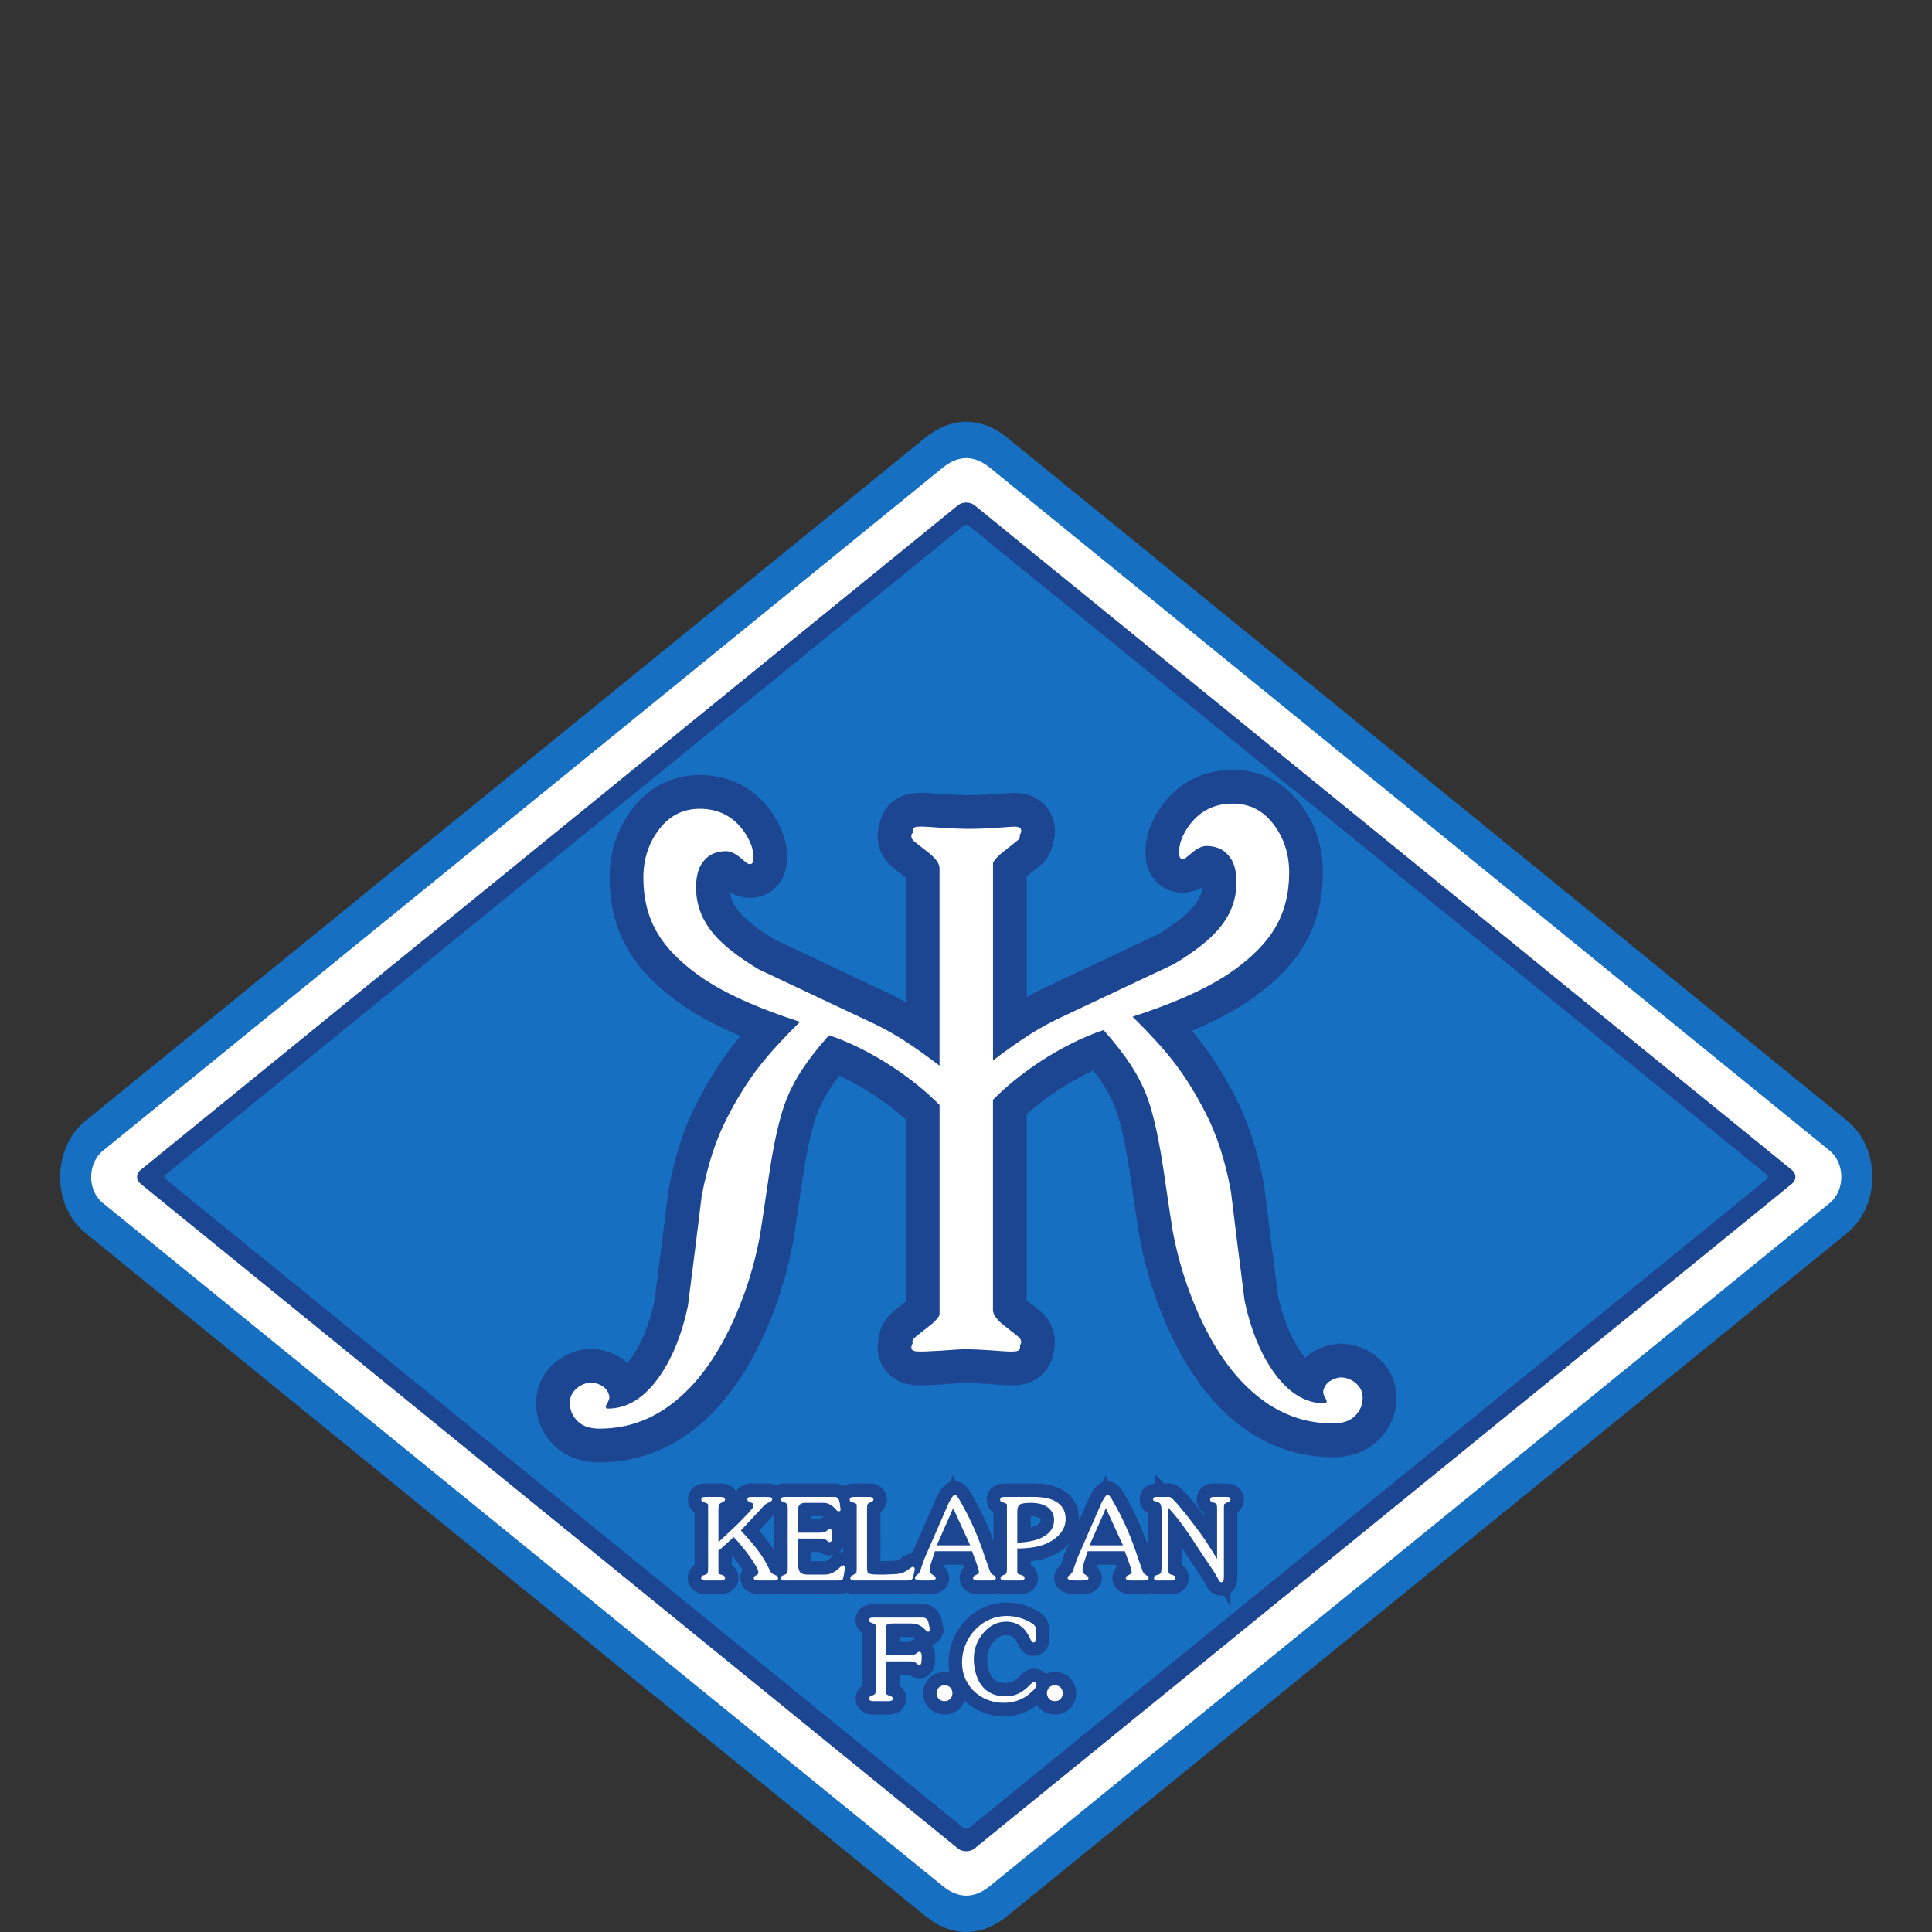<?xml version="1.0" encoding="UTF-8" standalone="no"?>
<!-- Created with Inkscape (http://www.inkscape.org/) -->

<svg
   xmlns:dc="http://purl.org/dc/elements/1.1/"
   xmlns:cc="http://creativecommons.org/ns#"
   xmlns:rdf="http://www.w3.org/1999/02/22-rdf-syntax-ns#"
   xmlns:svg="http://www.w3.org/2000/svg"
   xmlns="http://www.w3.org/2000/svg"
   xmlns:sodipodi="http://sodipodi.sourceforge.net/DTD/sodipodi-0.dtd"
   xmlns:inkscape="http://www.inkscape.org/namespaces/inkscape"
   version="1.1"
   width="256"
   height="256"
   id="svg2"
   xml:space="preserve"
   inkscape:version="0.92.4 (5da689c313, 2019-01-14)"
   sodipodi:docname="kelapan.svg"><rect width="100%" height="100%" fill="#333333" stroke="none"/><sodipodi:namedview
     pagecolor="#ffffff"
     bordercolor="#666666"
     borderopacity="1"
     objecttolerance="10"
     gridtolerance="10"
     guidetolerance="10"
     inkscape:pageopacity="0"
     inkscape:pageshadow="2"
     inkscape:window-width="1366"
     inkscape:window-height="705"
     id="namedview3255"
     showgrid="false"
     inkscape:zoom="1.4308789"
     inkscape:cx="158.6734"
     inkscape:cy="64.018702"
     inkscape:window-x="-8"
     inkscape:window-y="-8"
     inkscape:window-maximized="1"
     inkscape:current-layer="svg2"
     showguides="false"
     inkscape:guide-bbox="true"
     inkscape:snap-page="true"
     inkscape:snap-grids="false"
     fit-margin-top="0"
     fit-margin-left="0"
     fit-margin-right="0"
     fit-margin-bottom="0"
     inkscape:pagecheckerboard="true" /><defs
     id="defs6"><clipPath
       id="clipPath20"><path
         d="M 0,5735.88 V 0 h 3456.87 v 5735.88 z"
         id="path22"
         inkscape:connector-curvature="0" /></clipPath></defs><g
     id="g963"><g
       transform="matrix(0,-0.807,0.692,0,70.949,256)"
       id="g954"><path
         d="m 123.988,256 c -3.666,0 -7.107,-1.798 -9.208,-4.811 C 96.1,224.4 12.188,104.069 2.675,90.432 -0.89,85.322 -0.892,79.693 2.671,74.583 L 32.636,31.613 C 64.501,-14.083 113.545,-84.412 114.856,-86.289 c 2.065,-2.961 5.468,-4.729 9.103,-4.729 3.653,0 7.083,1.781 9.175,4.765 1.516,2.163 109.496,156.993 112.173,160.843 3.553,5.112 3.55,10.738 -0.01,15.839 l -4.245,6.085 C 163.194,208.144 139.425,242.242 133.194,251.189 c -2.096,3.014 -5.538,4.811 -9.206,4.811 v 0"
         id="path24"
         style="fill:#176fc1;fill-opacity:1;fill-rule:evenodd;stroke:none;stroke-width:0.072"
         inkscape:connector-curvature="0" /><path
         d="m 240.422,87.027 c -2.016,2.887 -96.807,138.789 -112.107,160.766 -2.096,3.01 -6.548,3.024 -8.659,-0.004 C 104.98,226.742 17.504,101.299 7.549,87.03 5.445,84.014 5.44,81.005 7.548,77.982 14.02,68.702 117.805,-80.127 119.731,-82.888 c 2.047,-2.934 6.46,-2.91 8.534,0.047 2.073,2.958 109.995,157.709 112.161,160.824 2.103,3.026 2.097,6.033 -0.004,9.043"
         id="path26"
         style="fill:#ffffff;fill-opacity:1;fill-rule:evenodd;stroke:none;stroke-width:0.072"
         inkscape:connector-curvature="0" /><path
         d="m 125.106,240.604 c -0.616,0.885 -1.625,0.885 -2.242,0 L 13.722,84.098 c -0.616,-0.884 -0.616,-2.331 0,-3.215 L 122.864,-75.622 c 0.618,-0.884 1.626,-0.884 2.242,0 L 234.249,80.883 c 0.616,0.884 0.616,2.331 0,3.215 L 125.106,240.604"
         id="path28"
         style="fill:#1d4692;fill-opacity:1;fill-rule:evenodd;stroke:none;stroke-width:0.072"
         inkscape:connector-curvature="0" /><path
         d="m 124.406,235.708 c -0.232,0.332 -0.61,0.332 -0.841,0 L 17.137,83.093 c -0.232,-0.331 -0.232,-0.874 0,-1.207 L 123.565,-70.726 c 0.232,-0.331 0.61,-0.331 0.841,0 L 230.833,81.887 c 0.232,0.332 0.232,0.875 0,1.207 L 124.406,235.708"
         id="path30"
         style="fill:#176fc1;fill-opacity:1;fill-rule:evenodd;stroke:none;stroke-width:0.072"
         inkscape:connector-curvature="0" /></g><g
       id="g915"><g
         id="g1070"
         transform="matrix(1.119,0,0,1.119,181.974,-9.929)"><g
           style="fill:#1d4692;fill-opacity:1;stroke:#1d4692;stroke-width:3.317;stroke-miterlimit:4;stroke-dasharray:none;stroke-opacity:1"
           transform="matrix(2.411,0,0,2.411,42.975,-141.859)"
           id="g1031-2"><g
             aria-label="K"
             style="font-style:normal;font-variant:normal;font-weight:normal;font-stretch:normal;font-size:37.333px;line-height:1.25;font-family:'League Spartan';-inkscape-font-specification:'League Spartan';letter-spacing:0px;word-spacing:0px;fill:#1d4692;fill-opacity:1;stroke:#1d4692;stroke-width:3.317;stroke-miterlimit:4;stroke-dasharray:none;stroke-opacity:1"
             id="text1004-7"
             transform="translate(16.598,-4.805)"><path
               d="m -34.947,135.96 q 0,0.547 -0.383,0.911 -0.365,0.365 -1.076,0.365 -2.516,0 -4.448,-2.023 -1.513,-1.586 -2.552,-4.32 -0.565,-1.477 -0.875,-3.135 -0.055,-0.31 -0.438,-2.917 -0.255,-1.75 -0.583,-2.917 -0.31,-1.185 -1.021,-2.279 -0.51,-0.784 -1.349,-1.732 -1.531,0.51 -3.172,1.586 -1.331,0.893 -2.26,1.841 v 10.318 q 0,0.346 0.547,0.766 0.729,0.565 0.766,0.62 0.036,0.036 0.055,0.109 0.018,0.055 0.018,0.091 0,0.201 -0.328,0.201 -0.182,0.018 -1.094,-0.036 -0.893,-0.073 -1.24,-0.073 -0.583,0 -1.75,0.091 -0.438,0.036 -0.62,0.018 -0.31,0 -0.31,-0.219 0,-0.091 0.055,-0.146 0.055,-0.073 0.784,-0.638 0.565,-0.438 0.565,-0.784 V 109.71 q 0,-0.346 -0.547,-0.784 -0.401,-0.31 -0.802,-0.638 -0.055,-0.073 -0.036,-0.219 0.036,-0.146 0.292,-0.146 0.182,-0.018 1.094,0.055 0.911,0.055 1.276,0.055 0.729,0 1.477,-0.055 0.766,-0.055 0.857,-0.055 0.328,0 0.328,0.201 0,0.109 -0.073,0.201 -0.036,0.055 -0.747,0.602 -0.565,0.438 -0.565,0.784 v 9.698 q 0.711,-0.547 1.385,-1.003 0.893,-0.602 1.714,-1.003 2.898,-1.367 5.797,-2.734 1.477,-0.893 2.151,-1.677 0.911,-1.039 0.911,-2.333 0,-0.893 -0.401,-1.331 -0.383,-0.456 -1.094,-0.456 -0.292,0.018 -0.62,0.273 -0.128,0.109 -0.328,0.273 -0.091,0.091 -0.219,0.091 -0.128,0 -0.146,-0.201 -0.073,-0.693 0.51,-1.477 0.784,-1.039 2.115,-1.039 1.24,0 2.005,1.021 0.766,1.003 0.766,2.37 0,1.549 -0.693,2.716 -0.62,1.057 -2.005,2.06 -0.984,0.711 -2.497,1.367 -1.094,0.474 -2.497,0.93 1.24,1.221 1.969,2.151 0.857,1.094 1.604,2.552 0.839,1.604 1.258,3.883 0.328,2.698 0.674,5.378 0.438,2.06 1.367,3.409 1.112,1.622 2.57,1.622 0.128,0 0.073,-0.182 -0.182,-0.273 -0.146,-0.438 0.055,-0.273 0.292,-0.456 0.237,-0.164 0.547,-0.201 0.419,0 0.747,0.273 0.346,0.292 0.346,0.711 z"
               style="font-style:normal;font-variant:normal;font-weight:normal;font-stretch:normal;font-family:Harrington;-inkscape-font-specification:Harrington;fill:#1d4692;fill-opacity:1;stroke:#1d4692;stroke-width:3.317;stroke-miterlimit:4;stroke-dasharray:none;stroke-opacity:1"
               id="path1006-5"
               inkscape:connector-curvature="0" /></g><g
             aria-label="K"
             style="font-style:normal;font-variant:normal;font-weight:normal;font-stretch:normal;font-size:37.333px;line-height:1.25;font-family:'League Spartan';-inkscape-font-specification:'League Spartan';letter-spacing:0px;word-spacing:0px;fill:#1d4692;fill-opacity:1;stroke:#1d4692;stroke-width:3.317;stroke-miterlimit:4;stroke-dasharray:none;stroke-opacity:1"
             id="text1004-3-1"
             transform="matrix(-1,0,0,1,-92.233,-4.55)"><path
               d="m -34.947,135.96 q 0,0.547 -0.383,0.911 -0.365,0.365 -1.076,0.365 -2.516,0 -4.448,-2.023 -1.513,-1.586 -2.552,-4.32 -0.565,-1.477 -0.875,-3.135 -0.055,-0.31 -0.438,-2.917 -0.255,-1.75 -0.583,-2.917 -0.31,-1.185 -1.021,-2.279 -0.51,-0.784 -1.349,-1.732 -1.531,0.51 -3.172,1.586 -1.331,0.893 -2.26,1.841 v 10.318 q 0,0.346 0.547,0.766 0.729,0.565 0.766,0.62 0.036,0.036 0.055,0.109 0.018,0.055 0.018,0.091 0,0.201 -0.328,0.201 -0.182,0.018 -1.094,-0.036 -0.893,-0.073 -1.24,-0.073 -0.583,0 -1.75,0.091 -0.438,0.036 -0.62,0.018 -0.31,0 -0.31,-0.219 0,-0.091 0.055,-0.146 0.055,-0.073 0.784,-0.638 0.565,-0.438 0.565,-0.784 V 109.71 q 0,-0.346 -0.547,-0.784 -0.401,-0.31 -0.802,-0.638 -0.055,-0.073 -0.036,-0.219 0.036,-0.146 0.292,-0.146 0.182,-0.018 1.094,0.055 0.911,0.055 1.276,0.055 0.729,0 1.477,-0.055 0.766,-0.055 0.857,-0.055 0.328,0 0.328,0.201 0,0.109 -0.073,0.201 -0.036,0.055 -0.747,0.602 -0.565,0.438 -0.565,0.784 v 9.698 q 0.711,-0.547 1.385,-1.003 0.893,-0.602 1.714,-1.003 2.898,-1.367 5.797,-2.734 1.477,-0.893 2.151,-1.677 0.911,-1.039 0.911,-2.333 0,-0.893 -0.401,-1.331 -0.383,-0.456 -1.094,-0.456 -0.292,0.018 -0.62,0.273 -0.128,0.109 -0.328,0.273 -0.091,0.091 -0.219,0.091 -0.128,0 -0.146,-0.201 -0.073,-0.693 0.51,-1.477 0.784,-1.039 2.115,-1.039 1.24,0 2.005,1.021 0.766,1.003 0.766,2.37 0,1.549 -0.693,2.716 -0.62,1.057 -2.005,2.06 -0.984,0.711 -2.497,1.367 -1.094,0.474 -2.497,0.93 1.24,1.221 1.969,2.151 0.857,1.094 1.604,2.552 0.839,1.604 1.258,3.883 0.328,2.698 0.674,5.378 0.438,2.06 1.367,3.409 1.112,1.622 2.57,1.622 0.128,0 0.073,-0.182 -0.182,-0.273 -0.146,-0.438 0.055,-0.273 0.292,-0.456 0.237,-0.164 0.547,-0.201 0.419,0 0.747,0.273 0.346,0.292 0.346,0.711 z"
               style="font-style:normal;font-variant:normal;font-weight:normal;font-stretch:normal;font-family:Harrington;-inkscape-font-specification:Harrington;fill:#1d4692;fill-opacity:1;stroke:#1d4692;stroke-width:3.317;stroke-miterlimit:4;stroke-dasharray:none;stroke-opacity:1"
               id="path1006-4-0"
               inkscape:connector-curvature="0" /></g></g><g
           transform="matrix(2.411,0,0,2.411,42.975,-141.859)"
           id="g1031"><g
             aria-label="K"
             style="font-style:normal;font-variant:normal;font-weight:normal;font-stretch:normal;font-size:37.333px;line-height:1.25;font-family:'League Spartan';-inkscape-font-specification:'League Spartan';letter-spacing:0px;word-spacing:0px;fill:#000000;fill-opacity:1;stroke:none"
             id="text1004"
             transform="translate(16.598,-4.805)"><path
               d="m -34.947,135.96 q 0,0.547 -0.383,0.911 -0.365,0.365 -1.076,0.365 -2.516,0 -4.448,-2.023 -1.513,-1.586 -2.552,-4.32 -0.565,-1.477 -0.875,-3.135 -0.055,-0.31 -0.438,-2.917 -0.255,-1.75 -0.583,-2.917 -0.31,-1.185 -1.021,-2.279 -0.51,-0.784 -1.349,-1.732 -1.531,0.51 -3.172,1.586 -1.331,0.893 -2.26,1.841 v 10.318 q 0,0.346 0.547,0.766 0.729,0.565 0.766,0.62 0.036,0.036 0.055,0.109 0.018,0.055 0.018,0.091 0,0.201 -0.328,0.201 -0.182,0.018 -1.094,-0.036 -0.893,-0.073 -1.24,-0.073 -0.583,0 -1.75,0.091 -0.438,0.036 -0.62,0.018 -0.31,0 -0.31,-0.219 0,-0.091 0.055,-0.146 0.055,-0.073 0.784,-0.638 0.565,-0.438 0.565,-0.784 V 109.71 q 0,-0.346 -0.547,-0.784 -0.401,-0.31 -0.802,-0.638 -0.055,-0.073 -0.036,-0.219 0.036,-0.146 0.292,-0.146 0.182,-0.018 1.094,0.055 0.911,0.055 1.276,0.055 0.729,0 1.477,-0.055 0.766,-0.055 0.857,-0.055 0.328,0 0.328,0.201 0,0.109 -0.073,0.201 -0.036,0.055 -0.747,0.602 -0.565,0.438 -0.565,0.784 v 9.698 q 0.711,-0.547 1.385,-1.003 0.893,-0.602 1.714,-1.003 2.898,-1.367 5.797,-2.734 1.477,-0.893 2.151,-1.677 0.911,-1.039 0.911,-2.333 0,-0.893 -0.401,-1.331 -0.383,-0.456 -1.094,-0.456 -0.292,0.018 -0.62,0.273 -0.128,0.109 -0.328,0.273 -0.091,0.091 -0.219,0.091 -0.128,0 -0.146,-0.201 -0.073,-0.693 0.51,-1.477 0.784,-1.039 2.115,-1.039 1.24,0 2.005,1.021 0.766,1.003 0.766,2.37 0,1.549 -0.693,2.716 -0.62,1.057 -2.005,2.06 -0.984,0.711 -2.497,1.367 -1.094,0.474 -2.497,0.93 1.24,1.221 1.969,2.151 0.857,1.094 1.604,2.552 0.839,1.604 1.258,3.883 0.328,2.698 0.674,5.378 0.438,2.06 1.367,3.409 1.112,1.622 2.57,1.622 0.128,0 0.073,-0.182 -0.182,-0.273 -0.146,-0.438 0.055,-0.273 0.292,-0.456 0.237,-0.164 0.547,-0.201 0.419,0 0.747,0.273 0.346,0.292 0.346,0.711 z"
               style="font-style:normal;font-variant:normal;font-weight:normal;font-stretch:normal;font-family:Harrington;-inkscape-font-specification:Harrington;fill:#ffffff"
               id="path1006"
               inkscape:connector-curvature="0" /></g><g
             aria-label="K"
             style="font-style:normal;font-variant:normal;font-weight:normal;font-stretch:normal;font-size:37.333px;line-height:1.25;font-family:'League Spartan';-inkscape-font-specification:'League Spartan';letter-spacing:0px;word-spacing:0px;fill:#000000;fill-opacity:1;stroke:none"
             id="text1004-3"
             transform="matrix(-1,0,0,1,-92.233,-4.55)"><path
               d="m -34.947,135.96 q 0,0.547 -0.383,0.911 -0.365,0.365 -1.076,0.365 -2.516,0 -4.448,-2.023 -1.513,-1.586 -2.552,-4.32 -0.565,-1.477 -0.875,-3.135 -0.055,-0.31 -0.438,-2.917 -0.255,-1.75 -0.583,-2.917 -0.31,-1.185 -1.021,-2.279 -0.51,-0.784 -1.349,-1.732 -1.531,0.51 -3.172,1.586 -1.331,0.893 -2.26,1.841 v 10.318 q 0,0.346 0.547,0.766 0.729,0.565 0.766,0.62 0.036,0.036 0.055,0.109 0.018,0.055 0.018,0.091 0,0.201 -0.328,0.201 -0.182,0.018 -1.094,-0.036 -0.893,-0.073 -1.24,-0.073 -0.583,0 -1.75,0.091 -0.438,0.036 -0.62,0.018 -0.31,0 -0.31,-0.219 0,-0.091 0.055,-0.146 0.055,-0.073 0.784,-0.638 0.565,-0.438 0.565,-0.784 V 109.71 q 0,-0.346 -0.547,-0.784 -0.401,-0.31 -0.802,-0.638 -0.055,-0.073 -0.036,-0.219 0.036,-0.146 0.292,-0.146 0.182,-0.018 1.094,0.055 0.911,0.055 1.276,0.055 0.729,0 1.477,-0.055 0.766,-0.055 0.857,-0.055 0.328,0 0.328,0.201 0,0.109 -0.073,0.201 -0.036,0.055 -0.747,0.602 -0.565,0.438 -0.565,0.784 v 9.698 q 0.711,-0.547 1.385,-1.003 0.893,-0.602 1.714,-1.003 2.898,-1.367 5.797,-2.734 1.477,-0.893 2.151,-1.677 0.911,-1.039 0.911,-2.333 0,-0.893 -0.401,-1.331 -0.383,-0.456 -1.094,-0.456 -0.292,0.018 -0.62,0.273 -0.128,0.109 -0.328,0.273 -0.091,0.091 -0.219,0.091 -0.128,0 -0.146,-0.201 -0.073,-0.693 0.51,-1.477 0.784,-1.039 2.115,-1.039 1.24,0 2.005,1.021 0.766,1.003 0.766,2.37 0,1.549 -0.693,2.716 -0.62,1.057 -2.005,2.06 -0.984,0.711 -2.497,1.367 -1.094,0.474 -2.497,0.93 1.24,1.221 1.969,2.151 0.857,1.094 1.604,2.552 0.839,1.604 1.258,3.883 0.328,2.698 0.674,5.378 0.438,2.06 1.367,3.409 1.112,1.622 2.57,1.622 0.128,0 0.073,-0.182 -0.182,-0.273 -0.146,-0.438 0.055,-0.273 0.292,-0.456 0.237,-0.164 0.547,-0.201 0.419,0 0.747,0.273 0.346,0.292 0.346,0.711 z"
               style="font-style:normal;font-variant:normal;font-weight:normal;font-stretch:normal;font-family:Harrington;-inkscape-font-specification:Harrington;fill:#ffffff"
               id="path1006-4"
               inkscape:connector-curvature="0" /></g></g></g><g
         id="g1021"
         transform="matrix(0.892,0,0,0.892,13.802,24.526)"><g
           transform="translate(2.0880252e-6)"
           id="g906"><g
             id="text882-9"
             style="font-style:normal;font-variant:normal;font-weight:normal;font-stretch:normal;font-size:27.334px;line-height:1.25;font-family:'League Spartan';-inkscape-font-specification:'League Spartan';letter-spacing:0px;word-spacing:0px;fill:#1d4692;fill-opacity:1;stroke:#1d4692;stroke-width:4;stroke-miterlimit:4;stroke-dasharray:none;stroke-opacity:1"
             aria-label="KELAPAN"><path
               id="path963"
               style="font-style:normal;font-variant:normal;font-weight:normal;font-stretch:normal;font-family:JasmineUPC;-inkscape-font-specification:JasmineUPC;fill:#1d4692;fill-opacity:1;stroke:#1d4692;stroke-width:4;stroke-miterlimit:4;stroke-dasharray:none;stroke-opacity:1"
               d="m 91.25,206.082 q 0,0.127 0.08,0.194 0.08,0.067 0.207,0.107 0.127,0.04 0.26,0.08 0.434,0.16 0.434,0.44 0,0.38 -0.601,0.38 h -2.349 q -0.601,0 -0.601,-0.38 0,-0.32 0.434,-0.414 0.434,-0.133 0.514,-0.3 0.087,-0.174 0.087,-0.707 v -9.403 q 0,-0.26 -0.514,-0.387 -0.274,-0.08 -0.387,-0.153 -0.107,-0.073 -0.107,-0.28 0,-0.387 0.574,-0.387 h 2.322 q 0.627,0 0.627,0.387 0,0.26 -0.407,0.407 -0.407,0.187 -0.48,0.327 -0.073,0.133 -0.093,0.687 v 4.918 l 2.896,-2.736 1.528,-1.582 q 0.133,-0.147 0.267,-0.3 0.14,-0.153 0.24,-0.28 0.107,-0.127 0.18,-0.28 0.08,-0.16 0.08,-0.287 0,-0.207 -0.113,-0.3 -0.113,-0.093 -0.34,-0.173 -0.227,-0.087 -0.34,-0.174 -0.107,-0.087 -0.107,-0.28 0,-0.334 0.547,-0.334 h 2.482 q 0.661,0 0.661,0.334 0,0.28 -0.414,0.434 -0.474,0.214 -0.714,0.44 -0.24,0.22 -0.734,0.787 l -2.789,2.983 0.414,0.467 q 2.623,2.776 3.69,5.052 0.214,0.487 0.38,0.714 0.174,0.22 0.547,0.354 0.274,0.113 0.38,0.194 0.113,0.08 0.113,0.3 0,0.354 -0.601,0.354 h -2.189 q -0.821,0 -0.821,-0.38 0,-0.147 0.08,-0.22 0.087,-0.073 0.267,-0.167 0.18,-0.093 0.26,-0.174 0.08,-0.08 0.08,-0.26 0,-0.427 -0.694,-1.495 -0.694,-1.074 -1.575,-2.162 -0.881,-1.094 -1.395,-1.595 l -2.269,2.055 z"
               inkscape:connector-curvature="0" /><path
               id="path965"
               style="font-style:normal;font-variant:normal;font-weight:normal;font-stretch:normal;font-family:JasmineUPC;-inkscape-font-specification:JasmineUPC;fill:#1d4692;fill-opacity:1;stroke:#1d4692;stroke-width:4;stroke-miterlimit:4;stroke-dasharray:none;stroke-opacity:1"
               d="m 103.049,204.36 q 0,1.154 0.267,1.602 0.274,0.447 1.235,0.447 h 2.543 q 1.028,0 2.049,-0.928 0.093,-0.087 0.214,-0.2 0.12,-0.113 0.22,-0.173 0.1,-0.067 0.194,-0.067 0.274,0 0.274,0.3 0,0.127 -0.073,0.534 -0.073,0.407 -0.087,0.561 -0.12,0.634 -0.214,0.734 -0.087,0.093 -0.634,0.113 h -7.901 q -0.601,0 -0.601,-0.38 0,-0.314 0.407,-0.414 0.434,-0.167 0.514,-0.327 0.087,-0.16 0.087,-0.681 v -8.942 q 0,-0.787 -0.547,-0.874 -0.46,-0.1 -0.46,-0.407 0,-0.387 0.601,-0.387 h 7.514 q 0.487,0.133 0.601,0.821 l 0.14,1.041 q 0,0.274 -0.274,0.274 -0.173,0 -0.3,-0.14 -0.914,-1.121 -1.942,-1.121 h -2.709 q -0.627,0 -0.874,0.3 -0.24,0.294 -0.24,1.041 v 3.09 h 3.25 q 0.767,0 1.148,-0.354 0.207,-0.22 0.38,-0.22 0.334,0 0.334,1.228 0,0.741 -0.414,0.741 -0.174,0 -0.38,-0.22 -0.327,-0.3 -0.988,-0.3 h -3.33 z"
               inkscape:connector-curvature="0" /><path
               id="path967"
               style="font-style:normal;font-variant:normal;font-weight:normal;font-stretch:normal;font-family:JasmineUPC;-inkscape-font-specification:JasmineUPC;fill:#1d4692;fill-opacity:1;stroke:#1d4692;stroke-width:4;stroke-miterlimit:4;stroke-dasharray:none;stroke-opacity:1"
               d="m 113.326,205.315 q 0,0.747 0.16,0.874 0.334,0.22 1.508,0.22 h 0.901 l 1.855,-0.08 q 0.667,-0.12 0.981,-0.24 0.314,-0.127 0.774,-0.474 0.474,-0.354 0.601,-0.354 0.3,0 0.3,0.327 0,0.127 -0.127,0.701 -0.12,0.574 -0.173,0.667 -0.167,0.327 -0.848,0.327 h -7.848 q -0.574,0 -0.574,-0.38 0,-0.26 0.38,-0.414 0.427,-0.187 0.5,-0.334 0.073,-0.147 0.073,-0.674 v -9.403 q 0,-0.254 -0.541,-0.387 -0.287,-0.087 -0.394,-0.147 -0.1,-0.067 -0.1,-0.287 0,-0.387 0.601,-0.387 h 2.296 q 0.627,0 0.627,0.387 0,0.26 -0.407,0.407 -0.36,0.113 -0.454,0.287 -0.093,0.167 -0.093,0.701 z"
               inkscape:connector-curvature="0" /><path
               id="path969"
               style="font-style:normal;font-variant:normal;font-weight:normal;font-stretch:normal;font-family:JasmineUPC;-inkscape-font-specification:JasmineUPC;fill:#1d4692;fill-opacity:1;stroke:#1d4692;stroke-width:4;stroke-miterlimit:4;stroke-dasharray:none;stroke-opacity:1"
               d="m 121.827,204.087 3.664,-8.395 q 0.621,-1.148 0.848,-1.148 0.354,0 0.928,1.148 2.115,3.597 3.664,8.395 l 0.654,1.828 q 0.167,0.414 0.601,0.627 0.274,0.14 0.274,0.36 0,0.38 -0.681,0.38 h -2.075 q -0.634,0 -0.634,-0.38 0,-0.267 0.434,-0.44 0.44,-0.173 0.44,-0.434 0,-0.42 -0.901,-2.763 l -0.107,-0.327 h -5.525 q -0.053,0.187 -0.274,0.834 -0.22,0.641 -0.354,1.101 -0.133,0.46 -0.133,0.741 0,0.447 0.147,0.607 0.147,0.153 0.434,0.32 0.294,0.167 0.294,0.36 0,0.234 -0.227,0.307 -0.227,0.073 -0.787,0.073 h -0.981 q -1.094,0 -1.094,-0.38 0,-0.227 0.274,-0.414 0.367,-0.267 0.521,-0.654 z m 6.833,-2.022 -0.194,-0.414 -2.349,-5.112 -2.436,5.525 z"
               inkscape:connector-curvature="0" /><path
               id="path971"
               style="font-style:normal;font-variant:normal;font-weight:normal;font-stretch:normal;font-family:JasmineUPC;-inkscape-font-specification:JasmineUPC;fill:#1d4692;fill-opacity:1;stroke:#1d4692;stroke-width:4;stroke-miterlimit:4;stroke-dasharray:none;stroke-opacity:1"
               d="m 135.641,206.109 q 0,0.227 0.601,0.354 0.487,0.16 0.487,0.44 0,0.38 -0.601,0.38 h -2.376 q -0.601,0 -0.601,-0.38 0,-0.247 0.407,-0.414 0.374,-0.12 0.46,-0.287 0.087,-0.167 0.087,-0.721 v -9.403 q 0,-0.254 -0.547,-0.387 -0.28,-0.107 -0.374,-0.16 -0.087,-0.06 -0.087,-0.274 0,-0.387 0.601,-0.387 h 4.398 q 1.942,0 3.063,0.574 1.668,0.854 1.668,2.683 0,1.154 -0.741,2.089 -0.741,0.928 -1.855,1.461 -1.655,0.848 -4.591,0.848 z m 0,-4.458 q 1.215,0 2.476,-0.314 1.261,-0.314 2.122,-1.068 0.868,-0.761 0.868,-1.982 0,-1.268 -1.121,-1.995 -0.848,-0.547 -2.376,-0.547 -1.081,0 -1.535,0.22 -0.434,0.247 -0.434,1.094 z"
               inkscape:connector-curvature="0" /><path
               id="path973"
               style="font-style:normal;font-variant:normal;font-weight:normal;font-stretch:normal;font-family:JasmineUPC;-inkscape-font-specification:JasmineUPC;fill:#1d4692;fill-opacity:1;stroke:#1d4692;stroke-width:4;stroke-miterlimit:4;stroke-dasharray:none;stroke-opacity:1"
               d="m 144.516,204.087 3.664,-8.395 q 0.621,-1.148 0.848,-1.148 0.354,0 0.928,1.148 2.115,3.597 3.664,8.395 l 0.654,1.828 q 0.167,0.414 0.601,0.627 0.274,0.14 0.274,0.36 0,0.38 -0.681,0.38 h -2.075 q -0.634,0 -0.634,-0.38 0,-0.267 0.434,-0.44 0.44,-0.173 0.44,-0.434 0,-0.42 -0.901,-2.763 l -0.107,-0.327 h -5.525 q -0.053,0.187 -0.274,0.834 -0.22,0.641 -0.354,1.101 -0.133,0.46 -0.133,0.741 0,0.447 0.147,0.607 0.147,0.153 0.434,0.32 0.294,0.167 0.294,0.36 0,0.234 -0.227,0.307 -0.227,0.073 -0.787,0.073 h -0.981 q -1.094,0 -1.094,-0.38 0,-0.227 0.274,-0.414 0.367,-0.267 0.521,-0.654 z m 6.833,-2.022 -0.194,-0.414 -2.349,-5.112 -2.436,5.525 z"
               inkscape:connector-curvature="0" /><path
               id="path975"
               style="font-style:normal;font-variant:normal;font-weight:normal;font-stretch:normal;font-family:JasmineUPC;-inkscape-font-specification:JasmineUPC;fill:#1d4692;fill-opacity:1;stroke:#1d4692;stroke-width:4;stroke-miterlimit:4;stroke-dasharray:none;stroke-opacity:1"
               d="m 165.323,196.953 q 0,-0.661 -0.027,-0.848 -0.053,-0.287 -0.46,-0.387 -0.254,-0.093 -0.334,-0.12 -0.073,-0.033 -0.147,-0.113 -0.067,-0.08 -0.067,-0.227 0,-0.387 0.46,-0.387 h 2.082 q 0.487,0 0.487,0.387 0,0.234 -0.407,0.407 -0.507,0.187 -0.547,0.354 -0.027,0.194 -0.027,0.848 v 9.763 q 0,0.494 -0.073,0.694 -0.067,0.207 -0.34,0.207 -0.254,0 -0.46,-0.494 -0.247,-0.5 -0.567,-1.001 -0.32,-0.5 -0.908,-1.355 -0.587,-0.854 -0.794,-1.168 -0.634,-0.981 -1.281,-1.955 -0.641,-0.981 -1.228,-1.815 -0.581,-0.841 -1.228,-1.655 -0.641,-0.821 -1.375,-1.602 v 9.129 q 0,0.407 0.08,0.567 0.08,0.16 0.414,0.254 0.541,0.093 0.541,0.467 0,0.38 -0.434,0.38 h -2.296 q -0.44,0 -0.44,-0.38 0,-0.32 0.387,-0.414 0.494,-0.1 0.614,-0.314 0.12,-0.214 0.12,-0.914 v -8.308 q 0,-0.634 -0.12,-0.948 -0.113,-0.314 -0.614,-0.42 -0.287,-0.073 -0.407,-0.127 -0.113,-0.053 -0.113,-0.254 0,-0.334 0.494,-0.334 h 1.935 q 0.3,0 1.488,1.415 1.188,1.408 1.989,2.496 l 0.874,1.148 q 0.994,1.315 2.729,4.157 z"
               inkscape:connector-curvature="0" /></g><g
             id="text882"
             style="font-style:normal;font-variant:normal;font-weight:normal;font-stretch:normal;font-size:27.334px;line-height:1.25;font-family:'League Spartan';-inkscape-font-specification:'League Spartan';letter-spacing:0px;word-spacing:0px;fill:#000000;fill-opacity:1;stroke:none;stroke-width:0.732"
             aria-label="KELAPAN"><path
               id="path978"
               style="font-style:normal;font-variant:normal;font-weight:normal;font-stretch:normal;font-family:JasmineUPC;-inkscape-font-specification:JasmineUPC;fill:#ffffff;stroke-width:0.732"
               d="m 91.25,206.082 q 0,0.127 0.08,0.194 0.08,0.067 0.207,0.107 0.127,0.04 0.26,0.08 0.434,0.16 0.434,0.44 0,0.38 -0.601,0.38 h -2.349 q -0.601,0 -0.601,-0.38 0,-0.32 0.434,-0.414 0.434,-0.133 0.514,-0.3 0.087,-0.174 0.087,-0.707 v -9.403 q 0,-0.26 -0.514,-0.387 -0.274,-0.08 -0.387,-0.153 -0.107,-0.073 -0.107,-0.28 0,-0.387 0.574,-0.387 h 2.322 q 0.627,0 0.627,0.387 0,0.26 -0.407,0.407 -0.407,0.187 -0.48,0.327 -0.073,0.133 -0.093,0.687 v 4.918 l 2.896,-2.736 1.528,-1.582 q 0.133,-0.147 0.267,-0.3 0.14,-0.153 0.24,-0.28 0.107,-0.127 0.18,-0.28 0.08,-0.16 0.08,-0.287 0,-0.207 -0.113,-0.3 -0.113,-0.093 -0.34,-0.173 -0.227,-0.087 -0.34,-0.174 -0.107,-0.087 -0.107,-0.28 0,-0.334 0.547,-0.334 h 2.482 q 0.661,0 0.661,0.334 0,0.28 -0.414,0.434 -0.474,0.214 -0.714,0.44 -0.24,0.22 -0.734,0.787 l -2.789,2.983 0.414,0.467 q 2.623,2.776 3.69,5.052 0.214,0.487 0.38,0.714 0.174,0.22 0.547,0.354 0.274,0.113 0.38,0.194 0.113,0.08 0.113,0.3 0,0.354 -0.601,0.354 h -2.189 q -0.821,0 -0.821,-0.38 0,-0.147 0.08,-0.22 0.087,-0.073 0.267,-0.167 0.18,-0.093 0.26,-0.174 0.08,-0.08 0.08,-0.26 0,-0.427 -0.694,-1.495 -0.694,-1.074 -1.575,-2.162 -0.881,-1.094 -1.395,-1.595 l -2.269,2.055 z"
               inkscape:connector-curvature="0" /><path
               id="path980"
               style="font-style:normal;font-variant:normal;font-weight:normal;font-stretch:normal;font-family:JasmineUPC;-inkscape-font-specification:JasmineUPC;fill:#ffffff;stroke-width:0.732"
               d="m 103.049,204.36 q 0,1.154 0.267,1.602 0.274,0.447 1.235,0.447 h 2.543 q 1.028,0 2.049,-0.928 0.093,-0.087 0.214,-0.2 0.12,-0.113 0.22,-0.173 0.1,-0.067 0.194,-0.067 0.274,0 0.274,0.3 0,0.127 -0.073,0.534 -0.073,0.407 -0.087,0.561 -0.12,0.634 -0.214,0.734 -0.087,0.093 -0.634,0.113 h -7.901 q -0.601,0 -0.601,-0.38 0,-0.314 0.407,-0.414 0.434,-0.167 0.514,-0.327 0.087,-0.16 0.087,-0.681 v -8.942 q 0,-0.787 -0.547,-0.874 -0.46,-0.1 -0.46,-0.407 0,-0.387 0.601,-0.387 h 7.514 q 0.487,0.133 0.601,0.821 l 0.14,1.041 q 0,0.274 -0.274,0.274 -0.173,0 -0.3,-0.14 -0.914,-1.121 -1.942,-1.121 h -2.709 q -0.627,0 -0.874,0.3 -0.24,0.294 -0.24,1.041 v 3.09 h 3.25 q 0.767,0 1.148,-0.354 0.207,-0.22 0.38,-0.22 0.334,0 0.334,1.228 0,0.741 -0.414,0.741 -0.174,0 -0.38,-0.22 -0.327,-0.3 -0.988,-0.3 h -3.33 z"
               inkscape:connector-curvature="0" /><path
               id="path982"
               style="font-style:normal;font-variant:normal;font-weight:normal;font-stretch:normal;font-family:JasmineUPC;-inkscape-font-specification:JasmineUPC;fill:#ffffff;stroke-width:0.732"
               d="m 113.326,205.315 q 0,0.747 0.16,0.874 0.334,0.22 1.508,0.22 h 0.901 l 1.855,-0.08 q 0.667,-0.12 0.981,-0.24 0.314,-0.127 0.774,-0.474 0.474,-0.354 0.601,-0.354 0.3,0 0.3,0.327 0,0.127 -0.127,0.701 -0.12,0.574 -0.173,0.667 -0.167,0.327 -0.848,0.327 h -7.848 q -0.574,0 -0.574,-0.38 0,-0.26 0.38,-0.414 0.427,-0.187 0.5,-0.334 0.073,-0.147 0.073,-0.674 v -9.403 q 0,-0.254 -0.541,-0.387 -0.287,-0.087 -0.394,-0.147 -0.1,-0.067 -0.1,-0.287 0,-0.387 0.601,-0.387 h 2.296 q 0.627,0 0.627,0.387 0,0.26 -0.407,0.407 -0.36,0.113 -0.454,0.287 -0.093,0.167 -0.093,0.701 z"
               inkscape:connector-curvature="0" /><path
               id="path984"
               style="font-style:normal;font-variant:normal;font-weight:normal;font-stretch:normal;font-family:JasmineUPC;-inkscape-font-specification:JasmineUPC;fill:#ffffff;stroke-width:0.732"
               d="m 121.827,204.087 3.664,-8.395 q 0.621,-1.148 0.848,-1.148 0.354,0 0.928,1.148 2.115,3.597 3.664,8.395 l 0.654,1.828 q 0.167,0.414 0.601,0.627 0.274,0.14 0.274,0.36 0,0.38 -0.681,0.38 h -2.075 q -0.634,0 -0.634,-0.38 0,-0.267 0.434,-0.44 0.44,-0.173 0.44,-0.434 0,-0.42 -0.901,-2.763 l -0.107,-0.327 h -5.525 q -0.053,0.187 -0.274,0.834 -0.22,0.641 -0.354,1.101 -0.133,0.46 -0.133,0.741 0,0.447 0.147,0.607 0.147,0.153 0.434,0.32 0.294,0.167 0.294,0.36 0,0.234 -0.227,0.307 -0.227,0.073 -0.787,0.073 h -0.981 q -1.094,0 -1.094,-0.38 0,-0.227 0.274,-0.414 0.367,-0.267 0.521,-0.654 z m 6.833,-2.022 -0.194,-0.414 -2.349,-5.112 -2.436,5.525 z"
               inkscape:connector-curvature="0" /><path
               id="path986"
               style="font-style:normal;font-variant:normal;font-weight:normal;font-stretch:normal;font-family:JasmineUPC;-inkscape-font-specification:JasmineUPC;fill:#ffffff;stroke-width:0.732"
               d="m 135.641,206.109 q 0,0.227 0.601,0.354 0.487,0.16 0.487,0.44 0,0.38 -0.601,0.38 h -2.376 q -0.601,0 -0.601,-0.38 0,-0.247 0.407,-0.414 0.374,-0.12 0.46,-0.287 0.087,-0.167 0.087,-0.721 v -9.403 q 0,-0.254 -0.547,-0.387 -0.28,-0.107 -0.374,-0.16 -0.087,-0.06 -0.087,-0.274 0,-0.387 0.601,-0.387 h 4.398 q 1.942,0 3.063,0.574 1.668,0.854 1.668,2.683 0,1.154 -0.741,2.089 -0.741,0.928 -1.855,1.461 -1.655,0.848 -4.591,0.848 z m 0,-4.458 q 1.215,0 2.476,-0.314 1.261,-0.314 2.122,-1.068 0.868,-0.761 0.868,-1.982 0,-1.268 -1.121,-1.995 -0.848,-0.547 -2.376,-0.547 -1.081,0 -1.535,0.22 -0.434,0.247 -0.434,1.094 z"
               inkscape:connector-curvature="0" /><path
               id="path988"
               style="font-style:normal;font-variant:normal;font-weight:normal;font-stretch:normal;font-family:JasmineUPC;-inkscape-font-specification:JasmineUPC;fill:#ffffff;stroke-width:0.732"
               d="m 144.516,204.087 3.664,-8.395 q 0.621,-1.148 0.848,-1.148 0.354,0 0.928,1.148 2.115,3.597 3.664,8.395 l 0.654,1.828 q 0.167,0.414 0.601,0.627 0.274,0.14 0.274,0.36 0,0.38 -0.681,0.38 h -2.075 q -0.634,0 -0.634,-0.38 0,-0.267 0.434,-0.44 0.44,-0.173 0.44,-0.434 0,-0.42 -0.901,-2.763 l -0.107,-0.327 h -5.525 q -0.053,0.187 -0.274,0.834 -0.22,0.641 -0.354,1.101 -0.133,0.46 -0.133,0.741 0,0.447 0.147,0.607 0.147,0.153 0.434,0.32 0.294,0.167 0.294,0.36 0,0.234 -0.227,0.307 -0.227,0.073 -0.787,0.073 h -0.981 q -1.094,0 -1.094,-0.38 0,-0.227 0.274,-0.414 0.367,-0.267 0.521,-0.654 z m 6.833,-2.022 -0.194,-0.414 -2.349,-5.112 -2.436,5.525 z"
               inkscape:connector-curvature="0" /><path
               id="path990"
               style="font-style:normal;font-variant:normal;font-weight:normal;font-stretch:normal;font-family:JasmineUPC;-inkscape-font-specification:JasmineUPC;fill:#ffffff;stroke-width:0.732"
               d="m 165.323,196.953 q 0,-0.661 -0.027,-0.848 -0.053,-0.287 -0.46,-0.387 -0.254,-0.093 -0.334,-0.12 -0.073,-0.033 -0.147,-0.113 -0.067,-0.08 -0.067,-0.227 0,-0.387 0.46,-0.387 h 2.082 q 0.487,0 0.487,0.387 0,0.234 -0.407,0.407 -0.507,0.187 -0.547,0.354 -0.027,0.194 -0.027,0.848 v 9.763 q 0,0.494 -0.073,0.694 -0.067,0.207 -0.34,0.207 -0.254,0 -0.46,-0.494 -0.247,-0.5 -0.567,-1.001 -0.32,-0.5 -0.908,-1.355 -0.587,-0.854 -0.794,-1.168 -0.634,-0.981 -1.281,-1.955 -0.641,-0.981 -1.228,-1.815 -0.581,-0.841 -1.228,-1.655 -0.641,-0.821 -1.375,-1.602 v 9.129 q 0,0.407 0.08,0.567 0.08,0.16 0.414,0.254 0.541,0.093 0.541,0.467 0,0.38 -0.434,0.38 h -2.296 q -0.44,0 -0.44,-0.38 0,-0.32 0.387,-0.414 0.494,-0.1 0.614,-0.314 0.12,-0.214 0.12,-0.914 v -8.308 q 0,-0.634 -0.12,-0.948 -0.113,-0.314 -0.614,-0.42 -0.287,-0.073 -0.407,-0.127 -0.113,-0.053 -0.113,-0.254 0,-0.334 0.494,-0.334 h 1.935 q 0.3,0 1.488,1.415 1.188,1.408 1.989,2.496 l 0.874,1.148 q 0.994,1.315 2.729,4.157 z"
               inkscape:connector-curvature="0" /></g></g><g
           transform="translate(46.172,-14.152)"
           id="g943"><g
             id="text882-9-5"
             style="font-style:normal;font-variant:normal;font-weight:normal;font-stretch:normal;font-size:27.334px;line-height:1.25;font-family:'League Spartan';-inkscape-font-specification:'League Spartan';letter-spacing:0px;word-spacing:0px;fill:#1d4692;fill-opacity:1;stroke:#1d4692;stroke-width:4;stroke-miterlimit:4;stroke-dasharray:none;stroke-opacity:1"
             aria-label="F.C."><path
               id="path945"
               style="font-style:normal;font-variant:normal;font-weight:normal;font-stretch:normal;font-family:JasmineUPC;-inkscape-font-specification:JasmineUPC;fill:#1d4692;fill-opacity:1;stroke:#1d4692;stroke-width:4;stroke-miterlimit:4;stroke-dasharray:none;stroke-opacity:1"
               d="m 69.976,232.551 h 3.497 q 0.654,0 1.041,-0.3 0.22,-0.22 0.38,-0.22 0.38,0 0.38,0.687 0,0.113 -0.013,0.32 -0.013,0.207 -0.013,0.254 0,0.681 -0.3,0.681 -0.22,0 -0.407,-0.194 -0.267,-0.234 -0.454,-0.28 -0.18,-0.047 -0.614,-0.047 H 69.95 l 0.027,4.705 q 0,0.254 0.514,0.38 0.494,0.16 0.494,0.44 0,0.38 -0.627,0.38 H 68.061 q -0.601,0 -0.601,-0.38 0,-0.32 0.38,-0.414 0.44,-0.167 0.521,-0.32 0.08,-0.153 0.08,-0.687 v -9.403 q 0,-0.254 -0.547,-0.387 -0.46,-0.173 -0.46,-0.434 0,-0.387 0.601,-0.387 h 7.514 q 0.614,0.1 0.741,0.794 l 0.22,1.041 q -0.1,0.274 -0.274,0.274 -0.14,0 -0.494,-0.354 -0.827,-0.881 -1.995,-0.881 h -2.789 q -0.981,0 -0.981,0.467 z"
               inkscape:connector-curvature="0" /><path
               id="path947"
               style="font-style:normal;font-variant:normal;font-weight:normal;font-stretch:normal;font-family:JasmineUPC;-inkscape-font-specification:JasmineUPC;fill:#1d4692;fill-opacity:1;stroke:#1d4692;stroke-width:4;stroke-miterlimit:4;stroke-dasharray:none;stroke-opacity:1"
               d="m 78.658,239.358 q -0.534,0 -0.854,-0.347 -0.32,-0.354 -0.32,-0.827 0,-0.48 0.314,-0.827 0.314,-0.347 0.861,-0.347 0.574,0 0.874,0.347 0.3,0.34 0.3,0.827 0,0.474 -0.307,0.827 -0.307,0.347 -0.868,0.347 z"
               inkscape:connector-curvature="0" /><path
               id="path949"
               style="font-style:normal;font-variant:normal;font-weight:normal;font-stretch:normal;font-family:JasmineUPC;-inkscape-font-specification:JasmineUPC;fill:#1d4692;fill-opacity:1;stroke:#1d4692;stroke-width:4;stroke-miterlimit:4;stroke-dasharray:none;stroke-opacity:1"
               d="m 92.278,230.062 q 0,0.574 -0.44,0.574 -0.247,0 -0.487,-0.654 -0.574,-1.188 -1.341,-1.748 -0.968,-0.681 -2.189,-0.681 -2.035,0 -3.47,1.775 -1.341,1.622 -1.341,3.797 0,0.974 0.267,2.002 0.267,1.021 0.774,1.742 1.235,1.782 3.69,1.782 1.054,0 1.889,-0.407 0.834,-0.407 1.662,-1.235 0.047,-0.033 0.174,-0.173 0.133,-0.147 0.24,-0.22 0.107,-0.073 0.247,-0.073 0.16,0 0.267,0.12 0.113,0.12 0.113,0.294 0,0.354 -0.621,0.928 -0.614,0.567 -1.074,0.848 -1.415,0.874 -3.17,0.874 -1.682,0 -3.11,-0.767 -1.421,-0.767 -2.262,-2.149 -0.834,-1.381 -0.834,-3.07 0,-1.802 0.874,-3.397 0.874,-1.595 2.402,-2.556 1.535,-0.961 3.363,-0.961 1.675,0 3.23,0.787 0.801,0.454 0.928,0.661 0.174,0.22 0.22,0.681 z"
               inkscape:connector-curvature="0" /><path
               id="path951"
               style="font-style:normal;font-variant:normal;font-weight:normal;font-stretch:normal;font-family:JasmineUPC;-inkscape-font-specification:JasmineUPC;fill:#1d4692;fill-opacity:1;stroke:#1d4692;stroke-width:4;stroke-miterlimit:4;stroke-dasharray:none;stroke-opacity:1"
               d="m 95.048,239.358 q -0.534,0 -0.854,-0.347 -0.32,-0.354 -0.32,-0.827 0,-0.48 0.314,-0.827 0.314,-0.347 0.861,-0.347 0.574,0 0.874,0.347 0.3,0.34 0.3,0.827 0,0.474 -0.307,0.827 -0.307,0.347 -0.868,0.347 z"
               inkscape:connector-curvature="0" /></g><g
             id="text882-6"
             style="font-style:normal;font-variant:normal;font-weight:normal;font-stretch:normal;font-size:27.334px;line-height:1.25;font-family:'League Spartan';-inkscape-font-specification:'League Spartan';letter-spacing:0px;word-spacing:0px;fill:#000000;fill-opacity:1;stroke:none;stroke-width:0.732"
             aria-label="F.C."><path
               id="path954"
               style="font-style:normal;font-variant:normal;font-weight:normal;font-stretch:normal;font-family:JasmineUPC;-inkscape-font-specification:JasmineUPC;fill:#ffffff;stroke-width:0.732"
               d="m 69.976,232.551 h 3.497 q 0.654,0 1.041,-0.3 0.22,-0.22 0.38,-0.22 0.38,0 0.38,0.687 0,0.113 -0.013,0.32 -0.013,0.207 -0.013,0.254 0,0.681 -0.3,0.681 -0.22,0 -0.407,-0.194 -0.267,-0.234 -0.454,-0.28 -0.18,-0.047 -0.614,-0.047 H 69.95 l 0.027,4.705 q 0,0.254 0.514,0.38 0.494,0.16 0.494,0.44 0,0.38 -0.627,0.38 H 68.061 q -0.601,0 -0.601,-0.38 0,-0.32 0.38,-0.414 0.44,-0.167 0.521,-0.32 0.08,-0.153 0.08,-0.687 v -9.403 q 0,-0.254 -0.547,-0.387 -0.46,-0.173 -0.46,-0.434 0,-0.387 0.601,-0.387 h 7.514 q 0.614,0.1 0.741,0.794 l 0.22,1.041 q -0.1,0.274 -0.274,0.274 -0.14,0 -0.494,-0.354 -0.827,-0.881 -1.995,-0.881 h -2.789 q -0.981,0 -0.981,0.467 z"
               inkscape:connector-curvature="0" /><path
               id="path956"
               style="font-style:normal;font-variant:normal;font-weight:normal;font-stretch:normal;font-family:JasmineUPC;-inkscape-font-specification:JasmineUPC;fill:#ffffff;stroke-width:0.732"
               d="m 78.658,239.358 q -0.534,0 -0.854,-0.347 -0.32,-0.354 -0.32,-0.827 0,-0.48 0.314,-0.827 0.314,-0.347 0.861,-0.347 0.574,0 0.874,0.347 0.3,0.34 0.3,0.827 0,0.474 -0.307,0.827 -0.307,0.347 -0.868,0.347 z"
               inkscape:connector-curvature="0" /><path
               id="path958"
               style="font-style:normal;font-variant:normal;font-weight:normal;font-stretch:normal;font-family:JasmineUPC;-inkscape-font-specification:JasmineUPC;fill:#ffffff;stroke-width:0.732"
               d="m 92.278,230.062 q 0,0.574 -0.44,0.574 -0.247,0 -0.487,-0.654 -0.574,-1.188 -1.341,-1.748 -0.968,-0.681 -2.189,-0.681 -2.035,0 -3.47,1.775 -1.341,1.622 -1.341,3.797 0,0.974 0.267,2.002 0.267,1.021 0.774,1.742 1.235,1.782 3.69,1.782 1.054,0 1.889,-0.407 0.834,-0.407 1.662,-1.235 0.047,-0.033 0.174,-0.173 0.133,-0.147 0.24,-0.22 0.107,-0.073 0.247,-0.073 0.16,0 0.267,0.12 0.113,0.12 0.113,0.294 0,0.354 -0.621,0.928 -0.614,0.567 -1.074,0.848 -1.415,0.874 -3.17,0.874 -1.682,0 -3.11,-0.767 -1.421,-0.767 -2.262,-2.149 -0.834,-1.381 -0.834,-3.07 0,-1.802 0.874,-3.397 0.874,-1.595 2.402,-2.556 1.535,-0.961 3.363,-0.961 1.675,0 3.23,0.787 0.801,0.454 0.928,0.661 0.174,0.22 0.22,0.681 z"
               inkscape:connector-curvature="0" /><path
               id="path960"
               style="font-style:normal;font-variant:normal;font-weight:normal;font-stretch:normal;font-family:JasmineUPC;-inkscape-font-specification:JasmineUPC;fill:#ffffff;stroke-width:0.732"
               d="m 95.048,239.358 q -0.534,0 -0.854,-0.347 -0.32,-0.354 -0.32,-0.827 0,-0.48 0.314,-0.827 0.314,-0.347 0.861,-0.347 0.574,0 0.874,0.347 0.3,0.34 0.3,0.827 0,0.474 -0.307,0.827 -0.307,0.347 -0.868,0.347 z"
               inkscape:connector-curvature="0" /></g></g></g></g></g></svg>